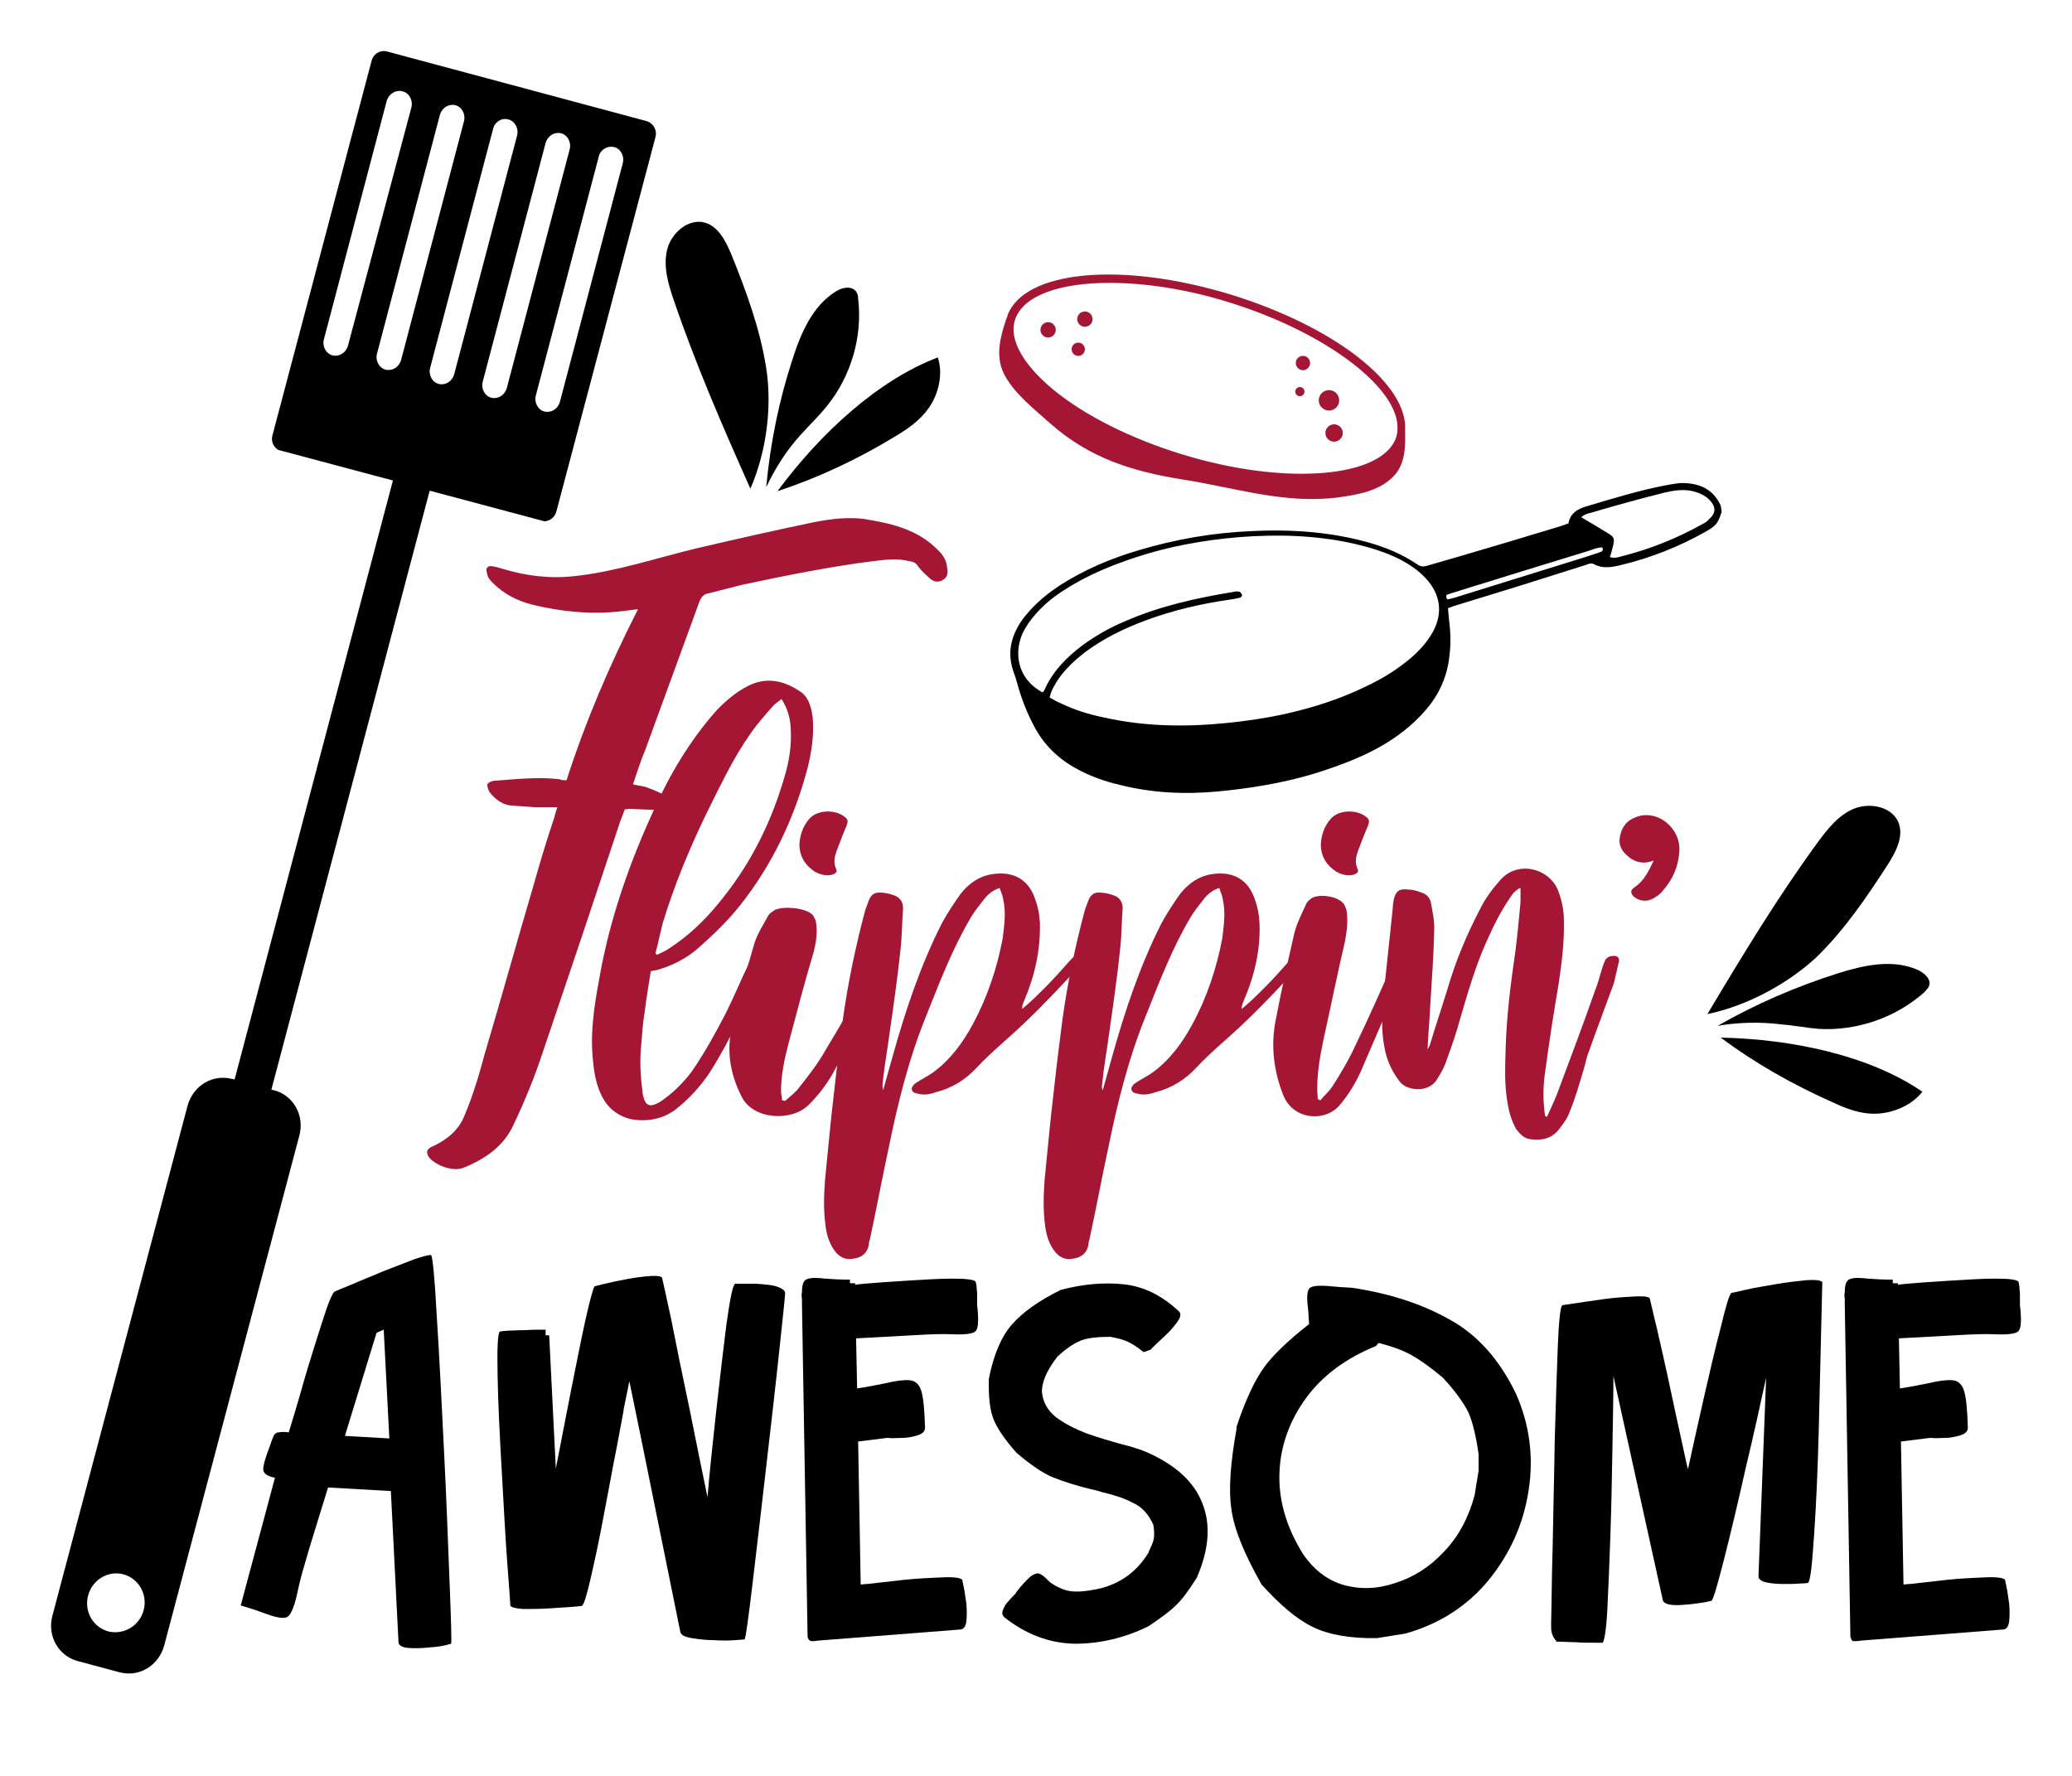 <?xml version="1.0" encoding="UTF-8" standalone="no"?>
<svg
   xmlns:dc="http://purl.org/dc/elements/1.1/"
   xmlns:cc="http://creativecommons.org/ns#"
   xmlns:rdf="http://www.w3.org/1999/02/22-rdf-syntax-ns#"
   xmlns:svg="http://www.w3.org/2000/svg"
   xmlns="http://www.w3.org/2000/svg"
   xmlns:sodipodi="http://sodipodi.sourceforge.net/DTD/sodipodi-0.dtd"
   xmlns:inkscape="http://www.inkscape.org/namespaces/inkscape"
   version="1.1"
   id="svg8"
   x="0px"
   y="0px"
   viewBox="0 0 405.737 347.729"
   xml:space="preserve"
   sodipodi:docname="flippin-awesome.svg"
   width="405.737"
   height="347.729"
   inkscape:version="1.0.1 (3bc2e813f5, 2020-09-07)"><defs
   id="defs90">
	
	
	
	
	
	
	
	
	
	
	
</defs><sodipodi:namedview
   pagecolor="#ffffff"
   bordercolor="#666666"
   borderopacity="1"
   objecttolerance="10"
   gridtolerance="10"
   guidetolerance="10"
   inkscape:pageopacity="0"
   inkscape:pageshadow="2"
   inkscape:window-width="1366"
   inkscape:window-height="705"
   id="namedview88"
   showgrid="false"
   inkscape:showpageshadow="false"
   lock-margins="false"
   fit-margin-bottom="20"
   fit-margin-top="10"
   fit-margin-left="10"
   fit-margin-right="10"
   inkscape:zoom="0.7425"
   inkscape:cx="284.3245"
   inkscape:cy="253.40084"
   inkscape:window-x="-8"
   inkscape:window-y="-8"
   inkscape:window-maximized="1"
   inkscape:current-layer="svg8" />
<style
   type="text/css"
   id="style2">
	.st0{fill:#010101;}
</style>
<g
   id="g999"><g
     id="g20"
     style="fill:#a41634;fill-opacity:1"
     transform="translate(2.841,-31.105)">
		<path
   class="st0"
   d="m 106.3,189.2 h -4.4 c -1.7,-0.2 -3.4,-0.2 -5.1,-0.4 -1.5,-0.3 -2.8,-1.3 -3.8,-2.6 -0.2,-0.4 -0.5,-1.2 -0.4,-1.5 0.2,-0.4 1,-0.7 1.4,-0.7 4.2,-0.3 8.5,-0.8 12.7,-0.3 0.4,0.2 0.9,0.2 1.4,0.2 3.7,-11.5 8.4,-22.5 14,-33.5 l -3.2,0.4 c -5.9,0.7 -11.9,0.1 -17.6,-1.3 -3,-0.8 -5.5,-2.1 -7.7,-4.3 -0.6,-0.6 -1,-1.1 -1.1,-2 -0.3,-0.7 0.1,-1.4 1.1,-1.2 0.7,0.1 1.3,0.3 2,0.5 4.6,1.4 9.4,2 14.3,1.4 8.1,-0.9 15.7,-3.5 23.6,-5.4 7.7,-1.8 15.2,-3.5 22.9,-5.1 3.5,-0.7 7.4,-1.2 10.9,-0.5 5,0.8 9.9,2.2 13.5,5.9 1,0.9 1.7,2.1 1.8,3.3 0.2,1 0.2,2 -0.7,2.5 -0.8,0.6 -1.8,0.5 -2.5,-0.1 -0.8,-0.7 -1.7,-1.5 -2.4,-2.4 -0.4,-0.7 -0.9,-1 -1.8,-1.1 -2.4,-0.6 -4.6,-0.3 -7.1,0 -8.6,1.1 -17,2.8 -25.5,4.6 l -6.7,1.7 c -0.8,0.1 -1.3,0.6 -1.7,1.4 L 123.5,178 c -0.9,2.1 -1.6,4.4 -2.4,6.7 1,0.3 2,0.3 2.7,0.6 1.4,0.5 2.8,1.1 4,1.8 0.7,0.4 1.6,1.1 1.1,2.1 -0.4,0.8 -1.4,0.7 -2.2,0.5 -2.1,0 -4.2,-0.1 -6.3,-0.2 -0.2,0 -0.5,0.1 -0.9,0.1 l -0.9,2.4 c -5,15.1 -10,30 -15.1,45 -1.6,4.9 -3.6,9.8 -5.8,14.4 -1.9,4.2 -5.6,6.7 -9.8,8.4 -2,0.8 -5.3,-0.4 -6.7,-2 -0.7,-1.1 -0.5,-1.7 0.7,-2.2 2.8,-1.3 5.1,-3.2 6.2,-6 1.7,-4 2.9,-8.1 4,-12.2 3.3,-11.1 6.4,-22.3 9.7,-33.5 1.1,-3.9 2.3,-7.9 3.6,-11.8 0.4,-1 0.5,-1.9 0.9,-2.9 z"
   id="path4"
   style="fill:#a41634;fill-opacity:1" />
		<path
   class="st0"
   d="m 124.6,221.3 c -0.4,2.6 -0.9,5.4 -1.2,8 -0.4,2.2 -0.5,4.5 -0.7,6.7 -0.3,3.1 -0.1,6.1 0.3,9.1 v 0.2 c 0.5,2.4 1.3,2.8 3.4,1.6 2.4,-1.6 4.4,-3.6 6.1,-5.8 2.6,-3.7 4.7,-7.6 6.7,-11.4 1.6,-3.2 3,-6.6 4.6,-9.9 0.4,-1 1,-1.3 2,-1.3 0.7,0.1 0.9,0.4 0.8,1 -0.1,0.2 -0.1,0.4 -0.2,0.7 -2.9,7.2 -6.1,14.4 -10.3,21 -1.9,2.8 -4.1,5.2 -6.8,7.3 -2.5,1.8 -5.5,2.3 -8.5,1.8 -2.9,-0.7 -4.9,-2.4 -6.1,-5.2 -1,-2.3 -1.3,-4.7 -1.5,-7.1 -0.5,-6.1 0.7,-12 1.8,-17.9 2.1,-10.5 5.7,-20.6 10.2,-30.4 3.1,-6.9 7,-13.5 12.2,-19.4 1.8,-1.9 3.9,-3.7 6.3,-4.9 3.4,-1.7 6.7,-1.1 9.8,0.9 2,1.1 2.5,3.2 2.8,5.3 0.3,3.4 -0.2,6.7 -1,9.9 -2.6,9.9 -7,19.1 -13.3,27 -2.3,2.9 -5,5.5 -7.8,8 -2.4,2.2 -5.3,3.7 -8.5,4.6 -0.4,0 -0.6,0.1 -1.1,0.2 z m 0.9,-3.5 0.3,0.3 c 0.8,-0.4 1.8,-0.8 2.6,-1.4 3.5,-2.3 6.6,-5.2 9.3,-8.5 6.1,-7.3 10.3,-15.5 13,-24.7 1,-3.2 1.5,-6.5 1.3,-9.7 -0.1,-2.1 -0.6,-3.9 -1.8,-5.8 -0.6,0.5 -1.3,0.9 -1.7,1.4 -1.5,1.7 -3.1,3.5 -4.4,5.4 -3.4,4.8 -5.9,10.2 -8.5,15.4 -3.4,7 -6.4,14.2 -8.7,21.8 -0.5,2 -0.9,4 -1.4,5.8 z"
   id="path6"
   style="fill:#a41634;fill-opacity:1" />
		<path
   class="st0"
   d="m 150.9,246.7 c 1,-0.9 2.1,-1.7 2.8,-2.7 1.9,-2.4 3.7,-4.7 5.2,-7.4 3.3,-5.4 6.4,-11 9.5,-16.6 0.6,-1.1 1.1,-1.3 2.2,-1.2 0.9,0.1 1.2,0.4 1,1.1 -0.1,0.4 -0.4,0.7 -0.5,1.1 -3.5,6.9 -7.3,13.7 -10.9,20.4 -1.2,2.1 -2.8,4.2 -4.7,6.1 -3.4,3.3 -10.8,2.9 -13.1,-1.6 -2.3,-4.5 -3,-9.1 -1.9,-13.7 1.3,-5.5 2.8,-11 4.4,-16.4 0.6,-1.9 1.8,-3.7 2.7,-5.4 0.3,-0.5 0.9,-0.8 1.3,-1.1 1.8,-0.8 5.8,-0.4 7.2,0.8 0.4,0.3 0.6,0.9 0.8,1.3 0.4,2.1 0.1,4.1 -0.4,6.1 -1.8,6 -3.4,12.2 -5,18.2 -0.8,3.1 -1.4,6.1 -1.4,9.1 0,0.6 0.2,1.2 0.2,1.8 0.4,0 0.5,0.1 0.6,0.1 z m 2.8,-50.3 c 0.1,-1.6 0.6,-3.4 1.9,-4.9 1.6,-1.9 5.2,-1.9 7,-0.4 0.7,0.5 0.6,1 0.3,1.8 -0.7,1.6 -1.3,3.2 -1.9,4.8 -0.4,1.1 -0.7,2.3 -0.1,3.6 0.3,0.6 -0.2,0.9 -0.8,1.1 -1.1,0.3 -2.3,0 -3.4,-0.6 -1.8,-1.2 -3,-2.9 -3,-5.4 z"
   id="path8"
   style="fill:#a41634;fill-opacity:1" />
		<path
   class="st0"
   d="m 209.7,218.7 c -0.2,0.4 -0.3,0.7 -0.5,0.9 -3.7,4 -7.4,8 -11.4,11.8 -3,2.9 -6.4,5.6 -9.3,8.7 -2.2,2.4 -4.9,4.1 -8.1,4.9 -1.1,0.4 -2.3,0.6 -3.4,0.3 -0.5,-0.1 -1.3,-0.2 -1.3,-1 0,-0.3 0.4,-0.9 0.8,-1.1 1,-0.7 2.3,-1.3 3.4,-2.1 3.4,-2.5 5.8,-5.8 7.8,-9.5 2.8,-5.2 4.7,-10.9 5.8,-16.7 0.3,-2.5 0.7,-5.1 0.1,-7.7 -0.1,-0.7 -0.4,-1.4 -0.7,-2.2 -1.2,0.4 -2,1 -2.8,1.9 -1,1.3 -2.1,2.6 -2.9,4 -3.6,6.1 -6.1,12.7 -8.7,19.2 -3.4,8.4 -5.5,16.9 -7.3,25.7 -1.3,6 -2.4,12 -3.7,18 -0.1,0.3 -0.2,0.6 -0.2,1 -0.3,1.8 -1.5,2.6 -3.1,2.8 -1.6,0.3 -2.8,-0.4 -3.7,-1.7 -1,-1.4 -1.5,-3.1 -1.7,-4.9 -0.4,-2.9 -0.3,-5.8 -0.1,-8.7 0.6,-5.8 1.1,-11.7 1.8,-17.4 0.5,-4.7 1.1,-9.4 1.7,-14.1 1,-7.2 2.5,-14.4 4.4,-21.5 l 0.7,-1.9 c 0.4,-1 1.1,-1.6 2.2,-1.5 0.8,0 1.8,0.2 2.6,0.5 1.1,0.3 1.9,1.2 1.9,2.5 -0.2,2.7 -0.2,5.5 -0.5,8.1 -0.6,5.7 -1.4,11.3 -2.2,16.8 -0.4,3.1 -1,6.3 -1.3,9.4 0,0.4 -0.1,0.9 0.1,1.4 l 1.9,-6.8 c 2.5,-8.9 5.4,-17.6 9.6,-25.9 1.1,-2 2.4,-4 3.7,-5.8 1.6,-2 3.6,-3.4 6.1,-3.8 4.5,-0.7 7.2,1.3 8.4,4.7 0.6,1.6 0.9,3.1 1,4.9 0.1,5.3 -1,10.3 -3.1,15.2 -0.2,0.5 -0.4,0.9 -0.4,1.6 1.6,-1.3 3.1,-2.8 4.6,-4.3 1.6,-1.6 3.2,-3.4 4.8,-5.2 0.9,-1.1 1.6,-1.2 3,-0.5 z"
   id="path10"
   style="fill:#a41634;fill-opacity:1" />
		<path
   class="st0"
   d="m 252.7,218.7 c -0.2,0.4 -0.3,0.7 -0.5,0.9 -3.7,4 -7.4,8 -11.4,11.8 -3,2.9 -6.4,5.6 -9.3,8.7 -2.2,2.4 -4.9,4.1 -8.1,4.9 -1.1,0.4 -2.3,0.6 -3.4,0.3 -0.5,-0.1 -1.3,-0.2 -1.3,-1 0,-0.3 0.4,-0.9 0.8,-1.1 1,-0.7 2.3,-1.3 3.4,-2.1 3.4,-2.5 5.8,-5.8 7.8,-9.5 2.8,-5.2 4.7,-10.9 5.8,-16.7 0.3,-2.5 0.7,-5.1 0.1,-7.7 -0.1,-0.7 -0.4,-1.4 -0.7,-2.2 -1.2,0.4 -2,1 -2.8,1.9 -1,1.3 -2.1,2.6 -2.9,4 -3.6,6.1 -6.1,12.7 -8.7,19.2 -3.4,8.4 -5.5,16.9 -7.3,25.7 -1.3,6 -2.4,12 -3.7,18 -0.1,0.3 -0.2,0.6 -0.2,1 -0.3,1.8 -1.5,2.6 -3.1,2.8 -1.6,0.3 -2.8,-0.4 -3.7,-1.7 -1,-1.4 -1.5,-3.1 -1.7,-4.9 -0.4,-2.9 -0.3,-5.8 -0.1,-8.7 0.6,-5.8 1.1,-11.7 1.8,-17.4 0.5,-4.7 1.1,-9.4 1.7,-14.1 1,-7.2 2.5,-14.4 4.4,-21.5 l 0.7,-1.9 c 0.4,-1 1.1,-1.6 2.2,-1.5 0.8,0 1.8,0.2 2.6,0.5 1.1,0.3 1.9,1.2 1.9,2.5 -0.2,2.7 -0.2,5.5 -0.5,8.1 -0.6,5.7 -1.4,11.3 -2.2,16.8 -0.4,3.1 -1,6.3 -1.3,9.4 0,0.4 -0.2,0.9 0.1,1.4 l 1.9,-6.8 c 2.5,-8.9 5.4,-17.6 9.6,-25.9 1.1,-2 2.4,-4 3.7,-5.8 1.6,-2 3.6,-3.4 6.1,-3.8 4.5,-0.7 7.2,1.3 8.4,4.7 0.6,1.6 0.9,3.1 1,4.9 0.2,5.3 -1,10.3 -3.1,15.2 -0.2,0.5 -0.4,0.9 -0.4,1.6 1.6,-1.3 3.1,-2.8 4.6,-4.3 1.6,-1.6 3.2,-3.4 4.8,-5.2 0.9,-1.1 1.6,-1.2 3,-0.5 z"
   id="path12"
   style="fill:#a41634;fill-opacity:1" />
		<path
   class="st0"
   d="m 255.7,246.6 c 0.8,-1 1.8,-1.8 2.4,-2.8 1.6,-2.5 3.1,-5 4.4,-7.8 2.8,-5.8 5.4,-11.7 8,-17.6 0.5,-1.1 0.9,-1.4 1.9,-1.3 0.7,0.1 1,0.4 0.8,1.2 -0.1,0.4 -0.3,0.7 -0.4,1.1 -3,7.3 -6.1,14.4 -9.2,21.6 -1,2.2 -2.4,4.5 -4,6.4 -2.8,3.5 -9.1,3.1 -11.1,-1.7 -1.9,-4.7 -2.5,-9.6 -1.6,-14.5 1.1,-5.8 2.4,-11.6 3.7,-17.3 0.5,-2 1.5,-3.9 2.3,-5.7 0.2,-0.5 0.7,-0.9 1.1,-1.2 1.5,-0.9 4.9,-0.4 6.1,0.9 0.4,0.3 0.5,1 0.7,1.3 0.4,2.2 0.1,4.3 -0.3,6.4 -1.5,6.4 -2.8,12.9 -4.2,19.2 -0.7,3.3 -1.2,6.4 -1.2,9.6 0,0.7 0.1,1.3 0.1,1.9 0.2,0.1 0.4,0.3 0.5,0.3 z m 0.1,-50.2 c 0.1,-1.6 0.6,-3.4 1.9,-4.9 1.6,-1.9 5.2,-1.9 7,-0.4 0.7,0.5 0.6,1 0.3,1.8 -0.7,1.6 -1.3,3.2 -1.9,4.8 -0.4,1.1 -0.7,2.3 -0.1,3.6 0.3,0.6 -0.2,0.9 -0.8,1.1 -1.1,0.3 -2.3,0 -3.4,-0.6 -1.8,-1.2 -3,-2.9 -3,-5.4 z"
   id="path14"
   style="fill:#a41634;fill-opacity:1" />
		<path
   class="st0"
   d="m 300.1,249.8 c 0.6,-1.4 1.3,-2.8 1.9,-4.3 2.6,-7 5.2,-13.8 7.6,-20.7 0.7,-1.7 1,-3.5 1.7,-5.2 0.3,-1 1,-1.3 1.9,-1.3 0.7,0 1,0.3 1,1 -0.3,1.4 -0.7,2.9 -1,4.3 -1.6,4.4 -3.3,8.9 -4.9,13.4 -0.5,1.2 -0.7,2.5 -1.1,3.8 -0.8,2.6 -1.6,5.5 -2.7,8.1 -0.4,1.2 -1.3,2.4 -2.1,3.4 -1.4,1.8 -3.4,2.2 -5.5,1.9 -1.2,-0.1 -2,-0.9 -2.8,-1.9 -0.9,-1.6 -1.4,-3.2 -1.7,-5 -0.7,-3.7 -0.5,-7.4 -0.4,-11.1 0.2,-6.4 1,-12.6 1.9,-18.8 0.4,-3.1 0.7,-6.4 1,-9.6 V 205 c -0.7,0.2 -1,0.7 -1.4,1 -2.2,3 -3.8,6.2 -5.3,9.6 -2.2,4.9 -3.7,10.2 -5.2,15.3 -0.7,2.6 -1.6,5.2 -2.5,7.6 -0.4,1.4 -1.1,2.6 -1.9,3.9 -1.6,2.8 -5.8,2.3 -7.2,0.7 -1.5,-1.9 -2.5,-3.9 -3,-6.2 -0.7,-3.1 -0.7,-6.2 -0.4,-9.3 0.5,-6.3 1.3,-12.6 1.9,-18.8 0,-0.5 0.1,-1 0.2,-1.6 0.4,-1.6 1.1,-2.1 2.7,-1.9 0.8,0 1.7,0.2 2.4,0.5 1.2,0.3 2,1 2.2,2.3 0.3,1.7 0.7,3.5 0.6,5.2 -0.1,5.1 -0.5,10.1 -0.8,15.2 -0.1,2.6 -0.4,5.3 -0.5,8.1 0.2,-0.3 0.4,-0.7 0.5,-1 1.1,-3.7 2.3,-7.2 3.4,-10.8 1.6,-5.5 3.7,-10.5 6.3,-15.5 1,-2.1 2.4,-4 4,-5.8 3.4,-4 9.7,-2.4 11.4,2.1 0.7,1.9 1.1,3.7 1.1,5.8 0.1,4.1 -0.4,8.1 -1,12.2 -1,5.8 -1.9,11.7 -2.7,17.6 -0.4,2.8 -0.4,5.5 0,8.4 0.2,0.2 0.3,0.2 0.4,0.2 z"
   id="path16"
   style="fill:#a41634;fill-opacity:1" />
		<path
   class="st0"
   d="m 321,199.6 c -1.6,0.7 -3.1,0.5 -4.4,-0.3 -1.4,-1 -2.4,-2.1 -2.3,-3.8 0.2,-1.9 1,-3.4 2.8,-4.2 4.4,-2.1 9.3,2 8.9,6.6 -0.2,3 -1.3,5.4 -3.2,7.6 -0.5,0.7 -1.3,1.2 -2,1.6 -1.3,0.7 -2.8,0.4 -3.7,-0.4 -0.7,-0.7 -0.7,-1.3 0.1,-1.8 1.9,-1.3 2.8,-3.2 3.8,-5.3 z"
   id="path18"
   style="fill:#a41634;fill-opacity:1" />
	</g><path
     class="st0"
     d="m 75.841,10.095 c -1.4,-0.4 -2.8,0.5 -3.1,1.9 l -19.4,73.3 c -0.3,1.1 0.2,2.2 1.1,2.8 l 22.5,6 -31,117.3 -0.5,-0.1 c -3.8,-1 -7.6,1.3 -8.7,5.2 l -26.5,100 c -1,3.9 1.2,7.8 5,8.8 l 8.2,2.2 c 3.8,1 7.6,-1.3 8.7,-5.2 l 26.5,-100 c 1,-3.9 -1.2,-7.8 -5,-8.8 l -0.5,-0.1 31,-117.3 22.5,6 c 1.1,-0.1 2,-0.8 2.3,-1.9 l 19.4,-73.3 c 0.4,-1.4 -0.4,-2.8 -1.8,-3.2 z m 3,7.8 c 1.3,0.3 2.1,1.8 1.7,3.2 l -12.4,46.6 c -0.4,1.4 -1.7,2.2 -3,1.9 -1.3,-0.3 -2.1,-1.8 -1.7,-3.2 l 12.3,-46.7 c 0.4,-1.3 1.8,-2.2 3.1,-1.8 z m 10.3,2.7 c 1.3,0.3 2.1,1.8 1.7,3.2 l -12.3,46.7 c -0.4,1.4 -1.7,2.2 -3,1.9 -1.3,-0.3 -2.1,-1.8 -1.7,-3.2 l 12.3,-46.7 c 0.4,-1.4 1.7,-2.2 3,-1.9 z m 10.4,2.8 c 1.3,0.3 2.1,1.8 1.7,3.2 l -12.3,46.7 c -0.4,1.4 -1.7,2.2 -3,1.9 -1.3,-0.3 -2.1,-1.8 -1.7,-3.2 l 12.3,-46.7 c 0.3,-1.4 1.7,-2.3 3,-1.9 z m 10.3,2.7 c 1.3,0.3 2.1,1.8 1.7,3.2 l -12.3,46.7 c -0.4,1.4 -1.7,2.2 -3,1.9 -1.3,-0.3 -2.1,-1.8 -1.7,-3.2 l 12.3,-46.7 c 0.4,-1.4 1.7,-2.2 3,-1.9 z m 10.4,2.7 c 1.3,0.3 2.1,1.8 1.7,3.2 l -12.3,46.7 c -0.4,1.4 -1.7,2.2 -3,1.9 -1.3,-0.3 -2.1,-1.8 -1.7,-3.2 l 12.3,-46.7 c 0.3,-1.4 1.7,-2.2 3,-1.9 z m -96.1,279.5 c 3,0.8 4.8,3.9 4,7 v 0 c -0.8,3.1 -3.9,4.9 -6.9,4.2 -3,-0.8 -4.8,-3.9 -4,-7 0.8,-3.1 3.9,-5 6.9,-4.2 z"
     id="path22"
     style="fill:#000000;fill-opacity:1" /><path
     class="st0"
     d="m 337.141,100.195 c -0.7,2.2 -1,2.7 -3.1,3.9 -5.3,3 -10.9,5.2 -16.8,6.6 -1.7,0.4 -3.4,0.7 -5.1,-0.2 -0.5,-0.3 -1,-0.1 -1.5,0.1 -4.4,1.4 -8.9,2.8 -13.3,4.2 -4.2,1.3 -8.5,2.6 -12.7,3.9 -0.3,0.1 -0.7,0.3 -1.1,0.4 0.1,0.8 0.1,1.5 0.2,2.2 0.3,2.3 0.4,4.6 0.1,7 -0.4,4.1 -2,7.7 -4.7,10.8 -2.5,2.9 -5.6,5.3 -9,7.2 -4.1,2.3 -8.6,3.9 -13.1,5.3 -6.1,1.8 -12.3,2.8 -18.6,3.4 -6.5,0.6 -12.9,0.3 -19.2,-1.3 -3,-0.7 -5.8,-1.7 -8.5,-3.2 -3.5,-1.9 -6.3,-4.6 -8.2,-8.2 -1.4,-2.6 -2.5,-5.4 -3.3,-8.3 -0.2,-0.8 -0.5,-1.7 -0.8,-2.5 -0.9,-2.6 -0.8,-5.1 0.3,-7.6 0.7,-1.6 1.7,-3 2.9,-4.3 1.7,-1.9 3.7,-3.5 5.8,-4.9 4.8,-3.1 10,-5.3 15.4,-6.9 7.3,-2.2 14.8,-3.5 22.5,-3.8 6.3,-0.3 12.6,0 18.8,1.3 4.8,1 9.4,2.5 13.5,5.3 0.6,0.4 1.2,0.4 1.8,0.2 2.3,-0.7 4.6,-1.3 6.9,-2 6.1,-1.8 12.2,-3.6 18.4,-5.5 0.8,-0.2 1.5,-0.5 2.4,-0.8 0.3,-1.9 1.7,-2.8 3.4,-3.3 5.4,-1.6 10.8,-3.3 16.4,-4.3 0.8,-0.1 1.6,-0.3 2.4,-0.3 3.3,0 6.1,1.1 7.6,4.4 0.1,0.3 0.1,0.8 0.2,1.2 z m -133,35.4 c 0.1,-0.1 0.2,-0.2 0.3,-0.3 1.6,-3.7 4.3,-6.5 7.5,-8.9 2.6,-1.9 5.4,-3.5 8.3,-4.7 6.8,-3 14.1,-4.6 21.4,-5.8 0.4,-0.1 0.7,-0.1 1.1,0 0.2,0.1 0.4,0.4 0.5,0.6 0,0.1 -0.2,0.5 -0.3,0.5 -0.6,0.2 -1.3,0.3 -1.9,0.4 -5.7,0.8 -11.3,2.1 -16.7,4.1 -4.3,1.6 -8.4,3.6 -12.1,6.4 -1.9,1.5 -3.6,3.1 -5,5.1 -0.7,1.1 -1.4,2.2 -1.7,3.6 0.7,0.4 1.4,0.8 2.1,1.1 2.7,1.3 5.5,2.2 8.5,2.8 7.9,1.8 16,1.9 24,1.1 4,-0.4 8.1,-1 12,-1.9 5.3,-1.2 10.5,-2.9 15.4,-5.3 3.2,-1.5 6.1,-3.3 8.8,-5.6 1.6,-1.4 3,-2.9 4.1,-4.8 2.2,-3.8 1.7,-7.6 -1.3,-10.8 -1.5,-1.6 -3.2,-2.7 -5.1,-3.7 -2.8,-1.4 -5.8,-2.3 -8.8,-3 -7.5,-1.7 -15.1,-1.9 -22.7,-1.3 -6.9,0.6 -13.7,1.8 -20.3,4 -4.8,1.6 -9.4,3.5 -13.6,6.2 -2.1,1.3 -4,2.8 -5.7,4.7 -1.1,1.2 -2,2.5 -2.7,3.9 -2,4.7 -0.4,9.3 3.9,11.6 z m 105.5,-34.3 c 1.9,1.1 3.7,2.2 5.5,3.3 0.9,0.6 1,0.9 0.8,2 -0.2,0.8 -0.4,1.7 -0.7,2.5 1,0.3 1.7,0 2.5,-0.2 5.5,-1.4 10.7,-3.5 15.7,-6.3 0.4,-0.2 0.9,-0.5 1.2,-0.9 1.4,-1.2 1.4,-2.4 0.2,-3.7 -1,-1.1 -2.4,-1.6 -3.8,-1.9 -1.8,-0.3 -3.5,0 -5.2,0.4 -4.4,1.1 -8.8,2.3 -13.2,3.6 -1.1,0.4 -2.2,0.4 -3,1.2 z m 4.1,5.9 c -0.8,0 -1.6,0.3 -2.4,0.6 -8.5,2.6 -16.9,5.2 -25.3,7.8 -0.8,0.3 -1.7,0.5 -2.5,0.8 -0.4,0.1 -0.5,0.4 -0.1,1 0.7,-0.2 1.4,-0.3 2.2,-0.6 8.4,-2.6 16.7,-5.2 25.1,-7.8 0.9,-0.3 1.8,-0.6 2.7,-0.9 0.3,-0.1 0.6,-0.4 0.3,-0.9 z"
     id="path24"
     style="fill:#000000;fill-opacity:1" /><g
     id="g44"
     style="fill:#a41634;fill-opacity:1"
     transform="translate(2.841,-31.105)">
		<g
   id="g28"
   style="fill:#a41634;fill-opacity:1">
			<path
   class="st0"
   d="m 272.3,115.5 v 0 C 273,106.4 258.6,95.1 238.2,88.8 216.6,82.2 197.5,84.1 194.4,93 v 0.1 c 0,0.1 0,0.2 -0.1,0.2 -1.2,3.5 -2.3,7.4 -0.6,10.9 1.9,3.9 6.1,7.1 9.2,9.9 7.6,6.7 15.9,9.3 25.8,10.9 10.3,1.6 20.1,4.9 30.6,3.5 3.6,-0.5 7.7,-1.2 10.4,-3.8 2.6,-2.3 2.7,-5.9 2.6,-9.2 z m -1.5,-0.2 v 0 c 0,0.5 -0.1,0.9 -0.2,1.3 -2.5,8.1 -21.7,9.7 -41.9,3.5 -10.1,-3.1 -19.1,-7.6 -25.3,-12.7 -5.9,-4.9 -8.7,-9.8 -7.5,-13.6 0,-0.1 0.1,-0.2 0.1,-0.3 1.7,-4.6 8.8,-7 18.4,-7 6.9,0 15.1,1.2 23.4,3.8 19.1,5.9 33.6,17 33,25 z"
   id="path26"
   style="fill:#a41634;fill-opacity:1" />
		</g>
		<circle
   class="st0"
   cx="202.4"
   cy="95.7"
   r="1.5"
   id="circle30"
   style="fill:#a41634;fill-opacity:1" />
		<circle
   class="st0"
   cx="209.6"
   cy="93.6"
   r="1.5"
   id="circle32"
   style="fill:#a41634;fill-opacity:1" />
		<circle
   class="st0"
   cx="208.3"
   cy="99.5"
   r="1.3"
   id="circle34"
   style="fill:#a41634;fill-opacity:1" />
		<circle
   class="st0"
   cx="257.4"
   cy="109.5"
   r="2"
   id="circle36"
   style="fill:#a41634;fill-opacity:1" />
		<circle
   class="st0"
   cx="258.4"
   cy="115.9"
   r="1.7"
   id="circle38"
   style="fill:#a41634;fill-opacity:1" />
		<circle
   class="st0"
   cx="251.7"
   cy="107.8"
   r="0.9"
   id="circle40"
   style="fill:#a41634;fill-opacity:1" />
		<circle
   class="st0"
   cx="252.3"
   cy="102.2"
   r="1.4"
   id="circle42"
   style="fill:#a41634;fill-opacity:1" />
	</g><g
     id="g48"
     style="fill:#000000;fill-opacity:1"
     transform="translate(2.841,-31.105)">
		<path
   class="st0"
   d="m 144.1,126.8 c -5.4,-12.1 -10.7,-24.3 -15,-36.9 -1.1,-3.2 -2.1,-6.6 -1.3,-9.9 0.8,-3.3 4.2,-6.2 7.4,-5.3 2.7,0.8 4.1,3.7 5.2,6.3 2.9,7.2 5.6,14.5 6.8,22.2 1.2,7.7 0,16.5 -3.1,23.6"
   id="path46"
   style="fill:#000000;fill-opacity:1" />
	</g><g
     id="g52"
     style="fill:#000000;fill-opacity:1"
     transform="translate(2.841,-31.105)">
		<path
   class="st0"
   d="m 147.2,126.5 c 0.8,-8.6 2.5,-17 5.2,-25.2 1.6,-5 3.9,-10.3 8.4,-13.1 1.2,-0.8 3.1,-1.2 4,0 0.3,0.4 0.4,0.9 0.4,1.4 0.9,7.4 -1.4,15.2 -6.1,21 -1.6,2 -3.4,3.7 -5.1,5.6 -2.7,2.9 -5.1,6.7 -6.8,10.3"
   id="path50"
   style="fill:#000000;fill-opacity:1" />
	</g><g
     id="g56"
     style="fill:#000000;fill-opacity:1"
     transform="translate(2.841,-31.105)">
		<path
   class="st0"
   d="m 149.4,127.3 c 8.5,-11.5 19.8,-21.8 31.4,-26.2 1.1,3.3 0.1,7.2 -1.7,9.8 -1.8,2.6 -4.2,4.2 -6.7,5.7 -7.4,4.5 -15.1,8.1 -23,10.7"
   id="path54"
   style="fill:#000000;fill-opacity:1" />
	</g><g
     id="g60"
     style="fill:#000000;fill-opacity:1"
     transform="translate(2.841,-31.105)">
		<path
   class="st0"
   d="m 331.5,229.7 c 6.8,-11.4 13.7,-22.8 21.5,-33.5 2,-2.7 4.2,-5.6 7.4,-6.8 3.2,-1.2 7.5,-0.2 8.6,3 0.9,2.7 -0.6,5.5 -2.1,7.9 -4.2,6.5 -8.6,13 -14.2,18.4 -5.8,5.3 -13.6,9.4 -21.2,11"
   id="path58"
   style="fill:#000000;fill-opacity:1" />
	</g><g
     id="g64"
     style="fill:#000000;fill-opacity:1"
     transform="translate(2.841,-31.105)">
		<path
   class="st0"
   d="m 333.5,232 c 7.5,-4.3 15.4,-7.7 23.6,-10.3 5.1,-1.6 10.6,-2.8 15.5,-0.7 1.4,0.6 2.8,1.9 2.3,3.2 -0.2,0.5 -0.6,0.8 -0.9,1.2 -5.6,5 -13.2,7.6 -20.6,7.2 -2.5,-0.2 -5,-0.7 -7.5,-0.9 -4,-0.5 -8.5,-0.4 -12.4,0.3"
   id="path62"
   style="fill:#000000;fill-opacity:1" />
	</g><g
     id="g68"
     style="fill:#000000;fill-opacity:1"
     transform="translate(2.841,-31.105)">
		<path
   class="st0"
   d="m 334.1,234.3 c 14.3,0.3 29.3,3.6 39.5,10.6 -2.1,2.7 -5.8,4.2 -9,4.3 -3.2,0.1 -5.9,-1 -8.5,-2.2 -7.9,-3.5 -15.3,-7.7 -22,-12.7"
   id="path66"
   style="fill:#000000;fill-opacity:1" />
	</g><g
     id="g84"
     style="fill:#000000;fill-opacity:1"
     transform="translate(2.841,-31.105)">
		<path
   class="st0"
   d="m 51,320.5 c -1.5,-0.3 -2.2,-0.8 -2.3,-1.6 0,-0.8 0.4,-2.3 1.3,-4.6 0.2,-0.6 0.4,-1.2 0.7,-1.9 0.2,-0.5 0.6,-0.8 1.1,-0.8 0.6,-0.1 1.2,-0.1 1.8,0 h 0.1 l 1.1,-3.6 c 0.3,-1.1 0.8,-2.6 1.4,-4.8 0.7,-2.5 1.5,-5.2 2.4,-8 0.9,-2.9 1.7,-5.4 2.4,-7.5 0.7,-2.1 1.3,-3.3 1.6,-3.6 0.3,-0.2 1.4,-0.6 3.3,-1.4 1.8,-0.8 3.9,-1.6 6.2,-2.6 2.3,-0.9 4.4,-1.7 6.2,-2.4 1.8,-0.6 2.9,-0.9 3.3,-0.8 0.3,0.6 0.7,4.6 1.1,12.2 0.5,7.5 0.9,16.2 1.4,26 0.5,9.8 0.8,18.5 1.1,26 0.3,7.5 0.4,11.4 0.3,11.9 -0.1,0 -0.6,0.2 -1.6,0.4 -1,0.2 -2.2,0.3 -3.5,0.4 -1.3,0.1 -2.5,0.1 -3.5,0 -1,-0.1 -1.6,-0.5 -1.7,-1 l -1.5,-29.7 -12.3,-0.7 -3.7,12 c -1,3.4 -1.8,6.1 -2.2,8.1 -0.6,3 -1.3,4.7 -2,5.2 -0.7,0.5 -2.3,0.2 -4.9,-0.8 -1.1,-0.4 -2.6,-0.9 -4.3,-1.4 v 0 0 0 0 0 0 0 0 0 0 0 0 0 0 0 0 0 0 0 0 0 0 0 0 0 0 0 0 0 0 0 0 0 0 0 0 0 0 0 0 0 0 0 z m 21.3,-29 -1.4,0.6 -6.2,20.2 8.7,0.5 z"
   id="path70"
   style="fill:#000000;fill-opacity:1" />
		<path
   class="st0"
   d="m 104.7,292.6 1.3,26.1 c 0.9,-4.5 1.8,-9.4 2.9,-14.9 1.1,-5.4 2,-10.2 2.9,-14.2 0.9,-4 1.5,-6.2 1.8,-6.6 0.1,0 0.7,-0.2 2,-0.5 1.2,-0.3 2.7,-0.6 4.3,-0.9 1.6,-0.3 3.1,-0.5 4.5,-0.6 1.3,-0.1 2.1,0 2.4,0.3 0.1,0.4 0.7,3.1 1.8,8.2 1,5.1 2.2,11 3.6,17.6 1.3,6.6 2.5,12.3 3.5,17.2 0.4,-4.8 1,-10.4 1.7,-16.8 0.7,-6.4 1.4,-12.1 2,-17 0.7,-4.9 1.2,-7.6 1.7,-8 1.4,0 2.5,0 3.5,0 1,0 1.9,0.1 2.9,0.2 1,0.1 1.8,0.3 2.4,0.6 0.6,0.3 1,0.6 1,1.1 0,0.5 -0.4,4.2 -1.1,10.8 -0.7,6.7 -1.6,14.4 -2.6,23.1 -1,8.7 -1.9,16.4 -2.7,23.1 -0.8,6.7 -1.3,10.2 -1.5,10.7 -0.1,0.1 -0.7,0.1 -1.9,0.2 -1.2,0.1 -2.6,0.1 -4.2,0 -1.6,0 -3,-0.2 -4.3,-0.4 -1.3,-0.2 -2,-0.6 -2.2,-1.1 l -7.8,-38.5 -2.2,-10.7 -1.1,5.4 c 0,0.2 -0.1,0.8 -0.3,1.8 -0.4,2 -0.9,5 -1.7,8.9 -0.7,3.9 -1.5,7.9 -2.3,12.2 -0.8,4.2 -1.6,7.8 -2.3,10.8 -0.7,3 -1.2,4.6 -1.6,4.9 -0.1,0 -0.8,0.1 -2.1,0.2 -1.3,0.1 -2.9,0.2 -4.6,0.3 -1.8,0.1 -3.4,0.1 -4.8,0.1 -1.4,-0.1 -2.2,-0.3 -2.5,-0.6 0,-0.3 -0.2,-3.1 -0.6,-8.3 -0.4,-5.3 -0.7,-11.4 -1.1,-18.3 -0.4,-6.9 -0.7,-13.1 -0.8,-18.4 -0.1,-5.3 0,-8.2 0.4,-8.7 0.1,-0.1 0.6,-0.1 1.5,-0.2 0.8,0 1.8,-0.1 2.8,-0.1 1.1,0 2,-0.1 2.9,-0.1 0.9,0 1.4,0 1.6,0 v 0 0 0 0 0 0 0 0 0 0 0 0 h 0.1 v 0 0 0 0 0 0 0 h 0.1 v 0 0 0 0 0 0 0 0 0 0 0 0 0 0.1 c 0,0 0,0 0,0.1 v 0.9 z"
   id="path72"
   style="fill:#000000;fill-opacity:1" />
		<path
   class="st0"
   d="m 164.6,282.4 v 0 0.3 c 0.5,-0.1 1.1,-0.1 1.8,-0.2 2.3,-0.2 5.1,-0.4 8.4,-0.6 3.3,-0.2 6.3,-0.4 8.9,-0.4 2.7,0 4.2,0.2 4.5,0.6 0.1,0.2 0.1,0.5 0.2,1 0,0.5 0.1,1 0.1,1.5 0,0.5 0,1.2 0,2 0,0.4 0.1,0.7 0.1,1 0.2,2.3 0.1,3.7 -0.4,4.2 -0.5,0.5 -2,0.7 -4.6,0.6 -1.8,-0.1 -4.4,0 -7.8,0.2 l -11,0.6 0.2,9.8 c 2.1,-0.3 4,-0.7 5.5,-1 2.1,-0.5 3.7,-0.7 4.8,-0.6 1.1,0.1 1.9,0.8 2.3,2.2 0.4,1.4 0.6,3.7 0.7,7.1 0,0.7 -0.5,1.2 -1.5,1.5 -1,0.3 -2,0.5 -3.1,0.5 -1.1,0 -2,0.1 -2.5,0 -0.2,0 -0.3,0 -0.4,0 l -5.6,0.7 0.5,28 c 0.4,0 0.8,-0.1 1.3,-0.1 1.9,-0.2 4.3,-0.5 7.1,-0.8 2.8,-0.3 5.3,-0.4 7.6,-0.5 2.3,-0.1 3.6,0.1 3.9,0.5 0,0.1 0.1,0.6 0.3,1.5 0.2,0.9 0.3,2 0.5,3.2 0.1,1.2 0.1,2.3 0,3.3 -0.1,1 -0.4,1.5 -1,1.7 l -28.2,2.2 c -0.4,0.1 -0.8,0.1 -1.2,0.1 -0.4,-0.1 -0.6,-0.4 -0.7,-0.9 l -1.1,-65.1 v -0.9 c 0,-0.1 0,-0.1 0,-0.2 -0.1,-0.4 -0.1,-0.8 0,-1.2 0,-1.5 0.3,-2.4 1,-2.6 0.7,-0.3 1.9,-0.3 3.5,-0.1 1.3,0.1 2.9,0.2 4.9,0.2 v 0 0 0 0 0 0 0 0 0 0 0 0 0 0 0 0 0 0 0 0 0 0 0 0 0 0 0 0 0 0 0 0 0 0 0 0 0 0 0 0.7 z"
   id="path74"
   style="fill:#000000;fill-opacity:1" />
		<path
   class="st0"
   d="m 221.1,295.9 c -1.2,-1 -2.2,-1.6 -3,-2 -0.8,-0.4 -1.9,-0.7 -3.5,-1 -2.5,0 -4.4,0.2 -5.7,0.7 -1.3,0.5 -2.9,1.5 -4.7,3.2 -2.1,2.7 -3.1,5.1 -3,7 0.2,1.9 1.1,3.5 2.7,4.8 1.7,1.3 3.7,2.3 6,3.2 2.3,0.8 4.6,1.5 6.8,2.1 2,0.5 3.6,1 4.8,1.5 5.8,2.5 9.5,5.9 11.1,10.1 1.7,4.2 1.3,9.1 -1.1,14.6 -1.6,2.5 -2.9,4.3 -4.1,5.4 -1.2,1.2 -3,2.5 -5.4,4.1 -4.7,2.3 -9.5,3.4 -14.4,3.4 -4.9,-0.1 -9.5,-1.8 -13.8,-5.2 -0.4,-0.4 -0.5,-0.9 -0.2,-1.5 0.2,-0.6 0.6,-1.2 1.1,-1.7 0.5,-0.6 0.9,-1 1.2,-1.3 0.1,-0.1 0.2,-0.2 0.2,-0.3 1.2,-1.6 2.2,-2.6 2.9,-3.2 0.7,-0.5 1.3,-0.7 1.7,-0.5 0.5,0.2 0.9,0.5 1.4,1 0.7,0.8 1.8,1.5 3.4,2.1 1.6,0.6 4,0.5 7.4,-0.3 4,-1.1 7,-3.4 9.2,-7 V 335 c 0.5,-1.1 0.9,-1.9 1,-2.6 0.1,-0.6 0.1,-1.6 -0.1,-2.7 -0.9,-2 -2.2,-3.5 -4,-4.3 -1.7,-0.9 -3.6,-1.5 -5.7,-2 -0.5,-0.1 -0.9,-0.3 -1.4,-0.4 -0.1,0 -0.2,-0.1 -0.4,-0.1 -3.5,-0.8 -6.2,-1.7 -8.2,-2.5 -1.9,-0.8 -4.3,-2.4 -7.1,-4.8 -2.3,-2.6 -3.8,-4.8 -4.5,-6.6 -0.7,-1.7 -1,-4.4 -0.9,-7.9 0.9,-4.6 2.4,-8.2 4.5,-10.6 2.1,-2.4 5.3,-4.7 9.6,-6.8 4.2,-1.1 8.2,-1.5 12.2,-1.1 4,0.4 7.6,2.2 10.9,5.3 0.4,0.4 0.4,0.9 0,1.6 -0.4,0.7 -1,1.4 -1.7,2.2 -0.8,0.8 -1.5,1.5 -2.3,2.2 -0.6,0.6 -1.2,1.1 -1.5,1.5 v 0 0 0 0 0 0 0 0 0 0 0 0 0 0 0 0 0 0 0 0 0 0 0 0 0 0 0 0 0 0 0 0 0 0 0 0 0 0 0 0 0 z"
   id="path76"
   style="fill:#000000;fill-opacity:1" />
		<path
   class="st0"
   d="m 244.6,299 c 1.7,-2.4 4.7,-5.3 8.9,-8.6 -0.1,-1.2 -0.1,-2.2 -0.2,-3 -0.3,-2.3 -0.2,-3.7 0.4,-4.1 0.6,-0.5 2.4,-0.5 5.3,-0.2 0.9,0.1 1.9,0.1 3,0.2 7.2,1.1 13.5,3.1 19,6.2 5.5,3 9.8,7.9 13,14.5 2.7,6.1 3.5,12.4 2.5,18.9 -1,6.6 -3.6,12.4 -7.8,17.6 -4.2,5.1 -9.6,8.6 -16.3,10.5 l -5.6,0.9 c -5.3,0.1 -9.6,-0.7 -12.6,-2.2 -3.1,-1.5 -6.4,-4.3 -10,-8.3 -3.4,-6 -5.4,-10.9 -5.9,-14.7 -0.6,-3.8 -0.2,-9.1 1,-15.8 0,-0.1 0,-0.1 0,-0.2 v -0.1 -0.1 c 1.8,-5.4 3.6,-9.1 5.3,-11.5 z m 22,-4.3 c -5.9,2.4 -10.5,5.8 -13.7,10.2 -3.2,4.4 -5,9.3 -5.2,14.6 -0.2,5.3 1.3,10.6 4.6,15.9 2.1,3.1 4.8,5.2 8,6.1 3.2,0.9 6.6,0.8 10.1,-0.4 3.5,-1.1 6.7,-3.1 9.5,-6.1 2.8,-2.9 4.8,-6.6 6,-11 l 0.8,-4.9 c 0,-0.5 0,-0.8 0,-1.1 0,-0.2 0,-0.3 0,-0.4 0,-0.1 0,-0.2 0,-0.3 0,-0.1 0,-0.3 0,-0.5 0,-0.2 0,-0.5 0,-0.9 -0.5,-3.6 -1.2,-6.4 -2,-8.2 -0.9,-1.8 -2.5,-4.1 -5,-6.8 -2.5,-2.1 -4.5,-3.5 -6.1,-4.4 -1.6,-0.9 -3.7,-1.7 -6.5,-2.4 v 0 0 0 0 0 0 0 0 0 0 0 0 0 0 0 0 0 0 0 0 0 0 0 z"
   id="path78"
   style="fill:#000000;fill-opacity:1" />
		<path
   class="st0"
   d="m 300.9,348.8 c 0.1,-3.3 0.1,-8.3 0.3,-14.8 0.1,-6.6 0.3,-13.4 0.4,-20.6 0.2,-7.2 0.4,-13.3 0.6,-18.5 0.2,-5.1 0.5,-7.9 0.9,-8.2 3.3,-0.5 6.1,-0.9 8.2,-1.2 2.2,-0.3 4.1,-0.4 5.8,-0.5 1.7,-0.1 2.7,0 3.1,0.3 0.1,0.3 0.5,2.3 1.4,5.9 0.8,3.6 1.8,7.8 2.8,12.6 1,4.8 2,9.1 2.8,12.9 0.2,0.8 0.3,1.5 0.5,2.1 0.8,-3.7 1.8,-8.2 3,-13.5 1.2,-5.3 2.3,-10 3.4,-14.2 1,-4.2 1.7,-6.5 2.1,-6.8 0.1,0 1,-0.2 2.7,-0.6 1.7,-0.4 3.7,-0.7 5.9,-1.1 2.3,-0.4 4.3,-0.6 6.1,-0.8 1.8,-0.1 2.8,0 3.1,0.4 -0.3,11.8 -0.5,21.6 -0.7,29.2 -0.2,7.6 -0.5,14.4 -0.9,20.2 -0.4,5.9 -0.7,9 -1.2,9.5 -0.1,0 -0.6,0.1 -1.5,0.1 -1,0.1 -2.1,0.1 -3.3,0.1 -1.3,0 -2.4,-0.1 -3.3,-0.3 -1,-0.2 -1.5,-0.6 -1.6,-1.1 l 1.5,-39 c -1.1,5.1 -2.4,11 -4,17.7 -1.5,6.7 -2.9,12.6 -4.2,17.7 -1.3,5.1 -2.1,7.9 -2.5,8.3 -0.1,0 -0.5,0.1 -1.4,0.3 -0.9,0.1 -1.9,0.3 -3.1,0.4 -1.2,0.1 -2.3,0.2 -3.2,0.1 -1,-0.1 -1.6,-0.4 -1.8,-0.8 l -9.7,-44 c 0,3.8 -0.1,8.5 -0.2,14.2 -0.1,5.7 -0.2,11.4 -0.4,17.1 -0.2,5.7 -0.4,10.6 -0.6,14.5 -0.2,3.9 -0.6,6.1 -0.9,6.4 -0.2,0 -0.8,0 -1.9,0 -1,0 -2.2,0 -3.4,-0.1 -1.2,0 -2.2,-0.1 -3,-0.1 -0.3,0 -0.5,0 -0.7,0 v 0 0 0 0 0 0 0 0 0 0 0 0 0 0 0 0 0 0 0 0 0 0 0 0 0 0 0 0 0 0 0 0 0 0 0 0 0 0 0 0 0 c -1.2,-1.4 -1.1,-2.3 -1.1,-3.8 z"
   id="path80"
   style="fill:#000000;fill-opacity:1" />
		<path
   class="st0"
   d="m 368.8,282.4 v 0 0.3 c 0.5,-0.1 1.1,-0.1 1.8,-0.2 2.3,-0.2 5.1,-0.4 8.4,-0.6 3.3,-0.2 6.3,-0.4 8.9,-0.4 2.7,0 4.2,0.2 4.5,0.6 0.1,0.2 0.1,0.5 0.2,1 0,0.5 0.1,1 0.1,1.5 0,0.5 0,1.2 0,2 0,0.4 0.1,0.7 0.1,1 0.2,2.3 0.1,3.7 -0.4,4.2 -0.5,0.5 -2,0.7 -4.6,0.6 -1.8,-0.1 -4.4,0 -7.8,0.2 l -11,0.6 0.2,9.8 c 2.1,-0.3 4,-0.7 5.5,-1 2.1,-0.5 3.7,-0.7 4.8,-0.6 1.1,0.1 1.9,0.8 2.3,2.2 0.4,1.4 0.6,3.7 0.7,7.1 0,0.7 -0.5,1.2 -1.5,1.5 -1,0.3 -2,0.5 -3.1,0.5 -1.1,0 -2,0.1 -2.5,0 -0.2,0 -0.3,0 -0.4,0 l -5.6,0.7 0.5,28 c 0.4,0 0.8,-0.1 1.3,-0.1 1.9,-0.2 4.3,-0.5 7.1,-0.8 2.8,-0.3 5.3,-0.4 7.6,-0.5 2.3,-0.1 3.6,0.1 3.9,0.5 0,0.1 0.1,0.6 0.3,1.5 0.2,0.9 0.3,2 0.5,3.2 0.1,1.2 0.1,2.3 0,3.3 -0.1,1 -0.4,1.5 -1,1.7 l -28.2,2.2 c -0.4,0.1 -0.8,0.1 -1.2,0.1 -0.4,0 -0.6,-0.4 -0.7,-0.9 l -1.1,-65.1 v -0.9 c 0,-0.1 0,-0.1 0,-0.2 -0.1,-0.4 -0.1,-0.8 0,-1.2 0,-1.5 0.3,-2.4 1,-2.6 0.7,-0.3 1.9,-0.3 3.5,-0.1 1.3,0.1 2.9,0.2 4.9,0.2 v 0 0 0 0 0 0 0 0 0 0 0 0 0 0 0 0 0 0 0 0 0 0 0 0 0 0 0 0 0 0 0 0 0 0 0 0 0 0 0 0.7 z"
   id="path82"
   style="fill:#000000;fill-opacity:1" />
	</g></g>
</svg>
